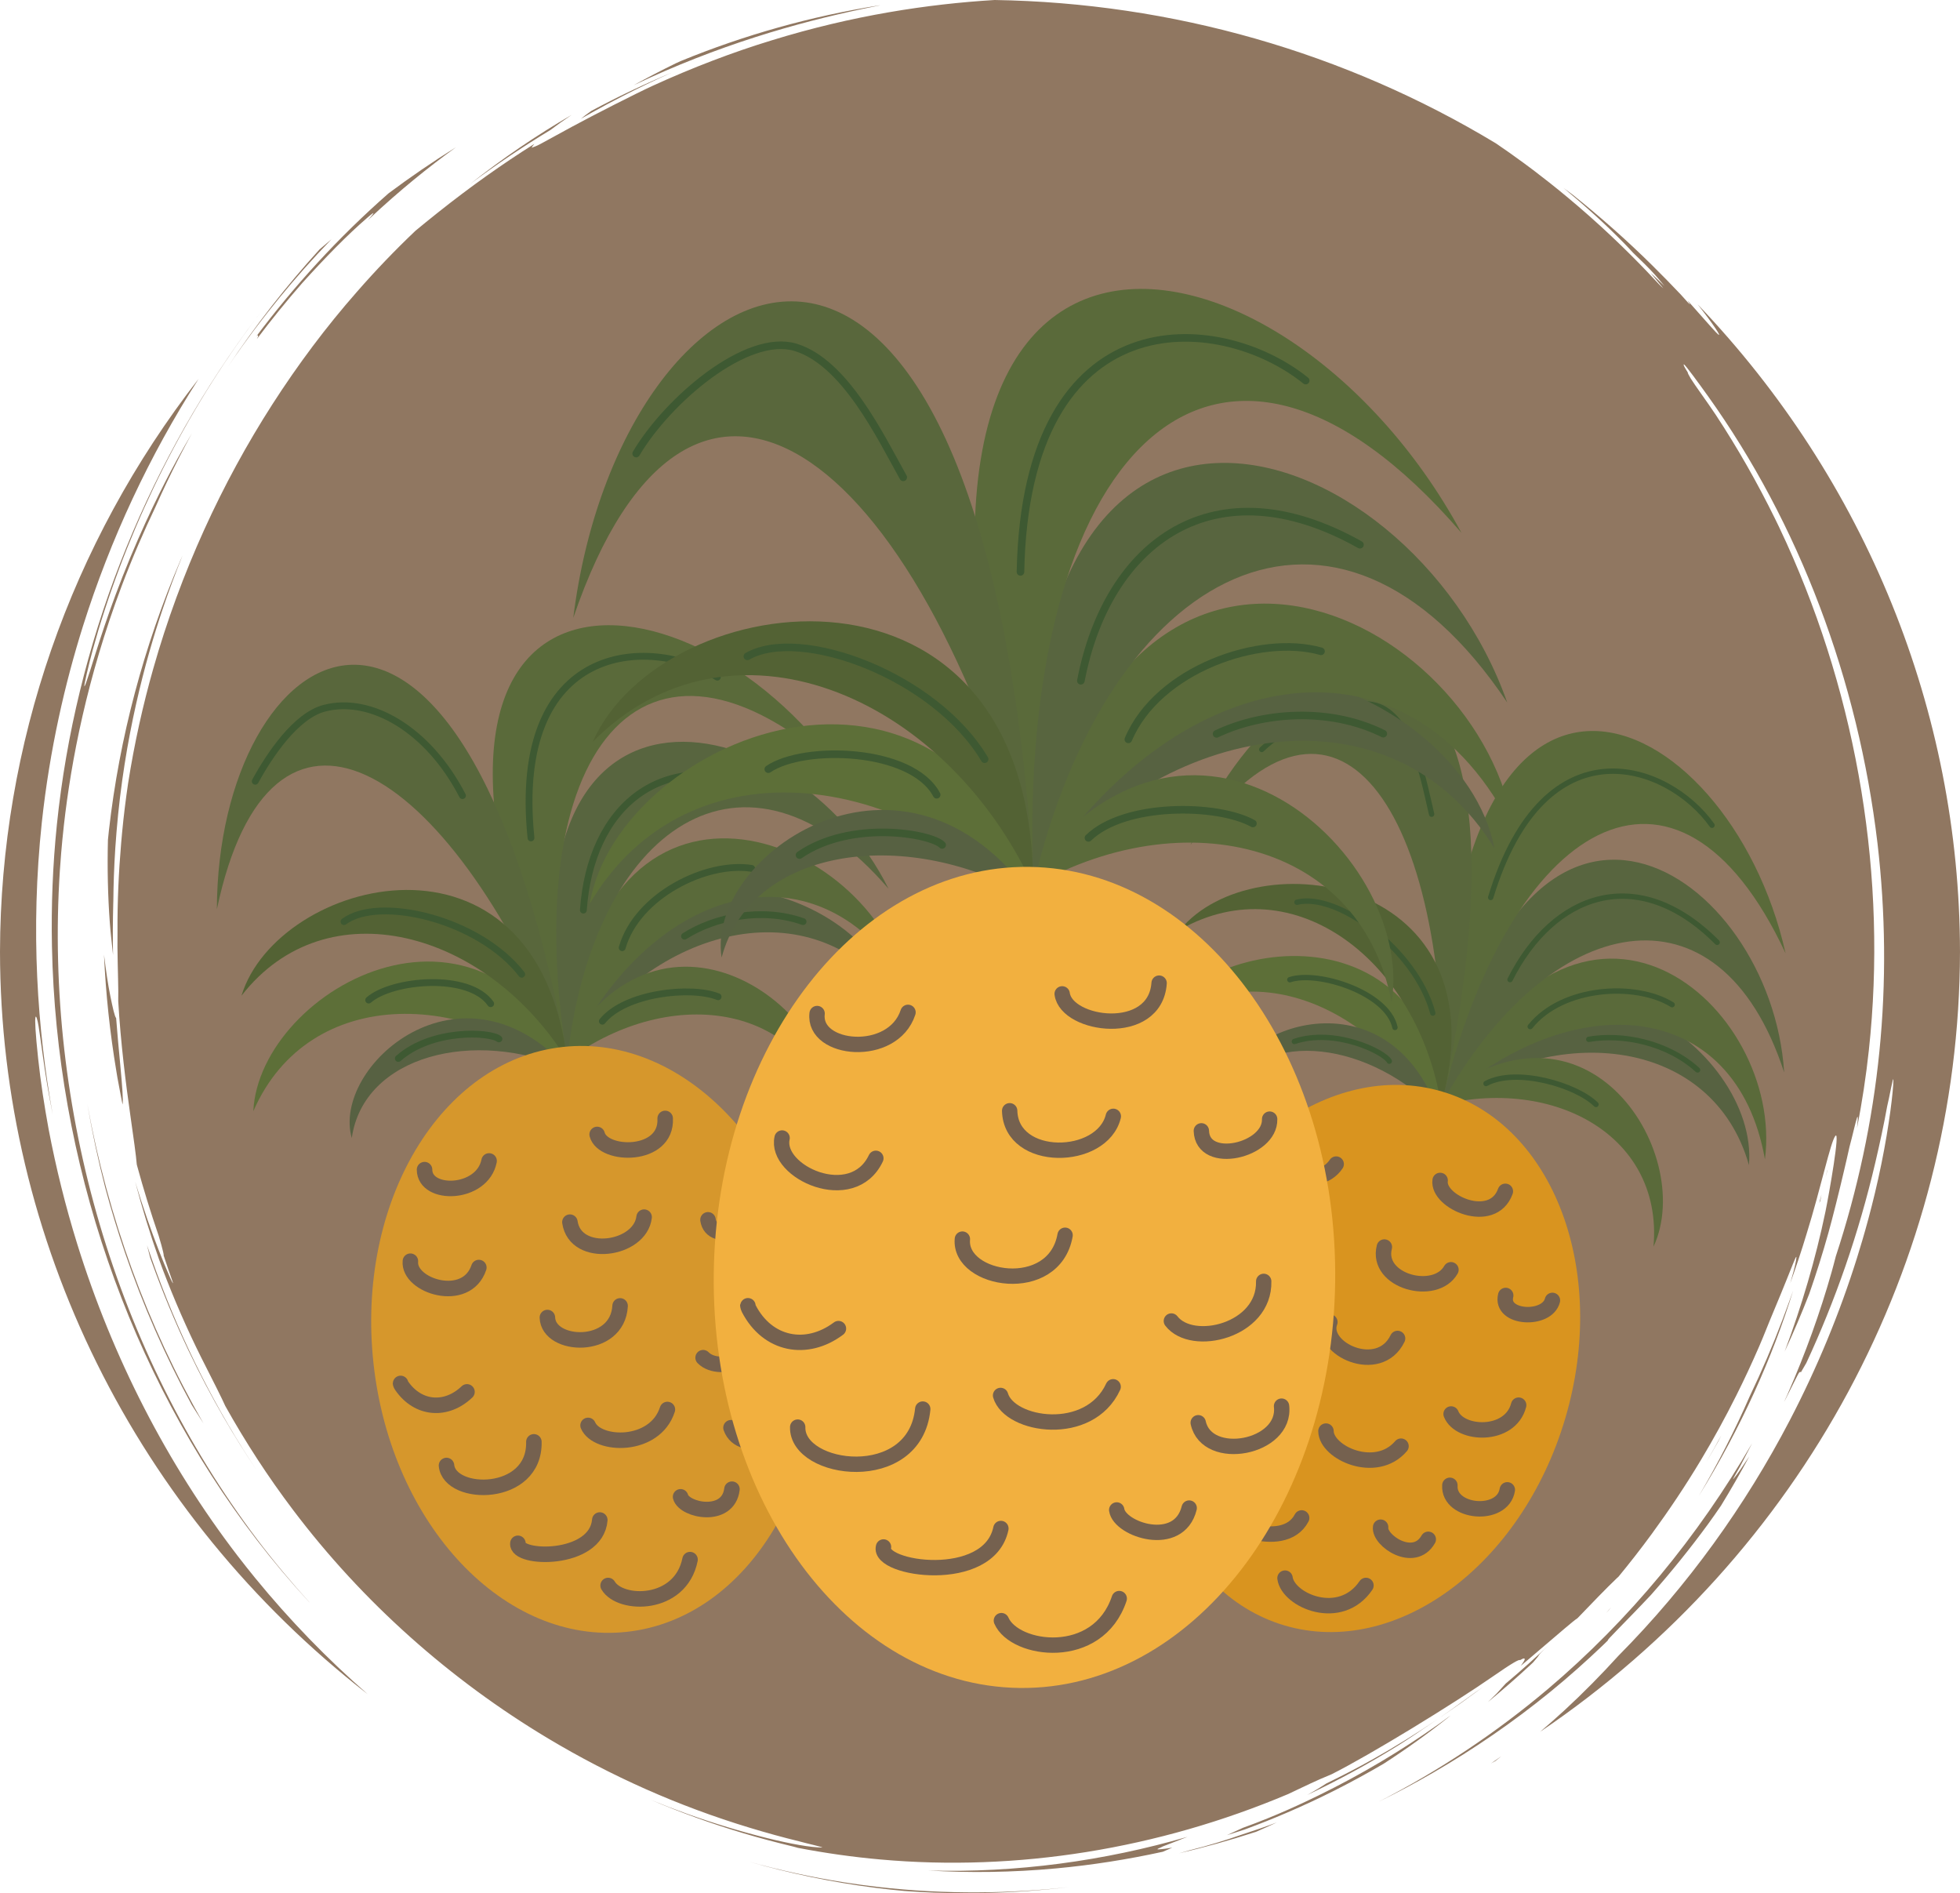 <svg id="Layer_2" xmlns="http://www.w3.org/2000/svg" viewBox="0 0 1143.48 1104.27">
  <defs>
    <style>
      .cls-1 {
        fill: #576241;
      }

      .cls-1, .cls-2, .cls-3, .cls-4, .cls-5, .cls-6, .cls-7, .cls-8, .cls-9, .cls-10 {
        fill-rule: evenodd;
      }

      .cls-2 {
        fill: #5d6f38;
      }

      .cls-3 {
        fill: #576142;
      }

      .cls-4 {
        fill: #59673c;
      }

      .cls-11 {
        stroke-width: 4.42px;
      }

      .cls-11, .cls-12, .cls-13, .cls-14, .cls-15, .cls-16 {
        fill: none;
        stroke-linecap: round;
        stroke-linejoin: round;
      }

      .cls-11, .cls-13, .cls-15 {
        stroke: #3e5932;
      }

      .cls-12 {
        stroke-width: 9.01px;
      }

      .cls-12, .cls-14, .cls-16 {
        stroke: #75614f;
      }

      .cls-13 {
        stroke-width: 3.13px;
      }

      .cls-5 {
        fill: #536234;
      }

      .cls-6 {
        fill: #d9941f;
      }

      .cls-14 {
        stroke-width: 8.96px;
      }

      .cls-7 {
        fill: #5a6a3a;
      }

      .cls-8 {
        fill: #58653f;
      }

      .cls-9 {
        fill: #d6972c;
      }

      .cls-17 {
        fill: #907761;
      }

      .cls-15 {
        stroke-width: 3.98px;
      }

      .cls-10 {
        fill: #f2b03f;
      }

      .cls-16 {
        stroke-width: 9.05px;
      }
    </style>
  </defs>
  <g id="Layer_1-2" data-name="Layer_1">
    <path class="cls-17" d="M580.27,0c-38.88,2.35-82.87,8.97-130.08,23.54-22.48,6.84-46.27,15.91-69.6,26.59-9.26,4.24-34.15,16.88-46.65,23.67-6.48,3.51-11.82,6.46-18.29,9.98-3.52,1.9-3.62,1.59-5.42,2.4.17-.57.7-1.33,1.51-2.24-18.85,11.84-37.53,25.13-56.38,40.13-4.75,3.77-8.96,7.22-12.96,10.52-11.8,11.19-23.2,23.07-34.17,35.63-17.88,20.32-34.37,42.35-49.38,65.71-29.22,45.52-53.48,97.76-69.51,154.36-5.87,20.71-10.91,43.04-14.63,66.8-1.38,9.37-2.56,18.87-3.47,28.51-.19,2.02-.37,4.01-.54,5.97-1.44,16.95-2.26,34.18-2.14,51.72-.22,11.59.39,26.52.45,34.8.01,2.33,0,4.08-.03,5.84,1.4,24.4,4.57,49.13,7.05,66.5,1.94,13.62,3.31,23.21,3.77,28.78.1.35.19.71.28,1.07,3.6,13.23,7.79,26.8,12.52,40.59.08.22,3.16,10.45,2.91,11.53,1.65,4.99,3.31,9.82,4.95,14.43,1.18,3.32-.1.94-1.18-1.51-4.47-10.09-8.96-21.68-13.28-34.06-2.52-7.23-4.89-14.56-7.13-21.98,4.02,15.2,8.58,30.25,13.83,45.03.76,2.13,1.54,4.24,2.32,6.35,6.63,17.42,14.07,34.49,22.34,51.08,7.55,14.77,12.52,24.8,14.05,28.29,11.81,21.16,25.02,41.45,39.54,60.65,40.68,53.87,91.77,99.17,148.93,133.38,36.45,21.81,75.75,39.41,117.72,52.09,9.54,2.88,19.09,5.54,28.61,7.85,4.44,1.26,15.01,3.59,13.36,3.6-12.87.02-47.04-8.27-78.89-19.7-7.05-2.53-14.05-5.23-21.02-8.09,17.62,7.45,35.6,13.99,53.88,19.41,9.83,2.96,19.67,5.52,29.5,7.91.97.23,1.95.5,2.56.7,15.85,3.05,31.85,5.32,47.93,6.75,79.82,7.18,162.05-6.11,237.81-38.07.33-.16.64-.3.97-.46,8.95-4.17,14.74-7.17,24.61-11.19,22.51-11.31,70.94-40.97,94.2-57.14,11.2-7.78,15.33-10.06,15.72-9.39,3.37-2.1,2.81-.4,2.33.47-.45.81-1.2,1.84-1.94,2.85,1.2-1.01,2.41-2.01,3.61-3.03,2.09-1.78,4.07-3.49,6.26-5.34,13.74-11.64,20.45-17.61,23.24-19.43,7.84-8.17,16.87-17.55,23.06-23.44.38-.36.46-.39.78-.68,6.6-8.01,13.07-16.29,19.37-24.88,10.09-13.78,19.78-28.22,28.88-43.42,7.29-12.17,14.13-24.64,20.5-37.39,4.67-9.32,9.11-18.87,13.34-28.6,3.01-6.94,5.16-12.71,8.85-21.47,11.16-26.53,13.89-35.73,12.65-28.48-.58,3.42-1.95,8.28-3.32,12.97,3.33-9.33,6.56-18.83,9.5-28.65,8.38-26.86,14.03-53.94,16.83-57.28,2.88-3.43-3.5,32.87-5.78,44.14-5.81,27.93-13.91,55.19-23.8,81.63,5.12-11.05,9.92-22.26,14.33-33.64,4.07-11.67,7.82-23.54,11.19-35.58,2.26-8.07,6.4-24.56,9.04-35.95,1.09-4.68,2.19-9.25,3.25-14.18,1.55-5.62,3.52-14.49,4.38-16.96.72-2.08.48,1.57.02,6.08,2.92-15.06,5.26-30.24,6.9-45.5,10.88-100.53-6.53-204.32-48.04-295.85-1.46-3.2-2.93-6.39-4.45-9.56-.73-1.53-1.48-3.04-2.22-4.57-10.29-20.93-21.81-41.21-34.59-60.61-4.73-7.16-12.53-17.75-14.64-21.26-1.25-2.11-1.79-3.23-1.71-3.51-1.78-2.82-2.9-4.81-2.21-4.63.86.24,9.08,11.59,13.87,18.27,53.33,74.54,87.72,165.69,99.04,261.07,4.69,40.2,5.16,80.99,1.1,121.41-4.06,40.58-12.69,80.69-25.42,119.43-.8,3.08-1.6,6.18-2.49,9.32-6.59,23.3-15.16,47.22-25.78,71.4-.62,1.43-1.31,2.83-1.94,4.25.31-.61.64-1.2.96-1.81,2.66-5.14,7.36-14.91,7.87-15.34.61-.51.91-.5.97-.09,1.14-2.02,2.2-3.81,3.23-5.56,16.8-36.19,30.51-75.2,40.31-117.19,2.52-10.8,4.87-21.59,6.8-32.32,1.29-5.14,3.65-18.68,3.65-15.49,0,6.07-2.34,26.09-6.97,48.8-4.87,23.91-10.59,43.28-14.24,54.93-10.13,32.32-23.24,64.1-39.22,94.77-25.92,49.73-59.46,96.48-99.94,137.31-9.97,10.97-20.47,21.64-31.58,31.89-4.53,4.17-9.26,8.34-14.13,12.49,153.09-103.61,244.68-273.74,244.94-455.03-.18-140.05-54.88-274.99-153.04-377.56,1.08,1.38,2.15,2.7,3.24,4.14,8.02,10.54,11.9,16.82,7.32,12.01-2.84-2.98-8.84-9.92-16.45-18.42.42.68.83,1.37,1.35,2.12-.05-.05-.1-.09-.15-.14,0,.01.04.05.05.06.7,1.14-2.07-1.97-5.2-5.49-5.29-5.59-10.83-11.26-16.63-17-15-14.82-30.61-28.62-46.82-41.52-1.63-1.21-3.26-2.42-4.9-3.62,12.41,10.29,24.33,21,35.41,32.34,1.78,1.81,3.37,3.54,4.96,5.27,5.05,4.83,9.6,9.31,12.63,12.67,2.29,2.53,3.97,4.64,5.82,6.86-3.02-2.99-5.42-5.18-8.08-7.62,2.52,3.04,5.03,6.08,7.4,8.99-.8-.77-.99-.78-2.41-2.29-8.85-9.5-22.28-23.53-40.52-39.69-17.63-15.62-32.41-26.65-38.2-30.91-5.41-4-10.92-7.86-16.47-11.65C784.88,30.55,683.76,1.64,580.27,0ZM513.45,3.08c-.27.03-.54.07-.81.1-39.43,6.32-78.23,17.15-115.35,32.37-.98.46-2.08.93-3.03,1.38-8.4,4.11-16.81,8.49-24.61,12.8,49.04-23.34,95.01-36.42,133.8-44.58,3.4-.72,6.67-1.38,10-2.06h0ZM391.79,42.38c-7.84,3.3-15.77,6.85-23.8,10.67-7.74,3.67-15.4,7.58-23.01,11.64-2.37,1.65-4.37,3.17-6.05,4.57,1.82-1.06,3.93-2.23,5.92-3.35,6.23-3.5,12.41-6.76,18.55-9.92,9.11-4.67,18.72-9.28,28.39-13.61ZM333.51,67c-20.58,11.97-40.35,25.41-59.11,40.22,15.43-11.46,31.06-21.93,46.71-31.39,3.51-2.68,7.75-5.68,12.4-8.83ZM266.02,85.88c-13.49,8.41-26.6,17.38-39.3,26.86-29.44,25.81-55.11,54.07-77.23,83.5,1.63-1.79.6.22,1.22-.17-.3.57-.62,1.18-.89,1.72,8.47-11.28,17.35-22.22,26.6-32.8,13.03-14.43,26.16-27.93,37.81-37.95,5.37-4.62,4.11-2.81.52,1.24,9.85-9.26,18.79-16.97,26.34-23.18,8.69-7.15,17.06-13.52,24.93-19.22ZM193.41,139.52c-2.35,1.97-4.68,3.96-7,5.97-19.34,21.27-37.28,44.17-53.54,68.55,10.77-15.83,21.16-29.41,30.48-40.78,8.79-10.73,18.82-22.1,30.06-33.74ZM151.81,182.56c-.53.68-1.07,1.36-1.59,2.05-.31.4-.61.82-.92,1.22.83-1.1,1.68-2.18,2.51-3.27ZM149.3,185.84c-.67.9-1.35,1.8-2.02,2.7-.98,1.32-1.97,2.63-2.95,3.96-60.46,82.86-100.27,183.11-111.13,288.35-2.43,23.65-3.37,47.4-2.89,71.06,2.48,125.05,44.73,248.92,119.45,346.22,9.6,12.5,19.75,24.51,30.36,36.06.17.18.44.45.62.64-10.73-11.84-21.02-24.11-30.71-36.92-82.43-109.09-124.12-250.91-115.12-389.91.31-4.64.99-14.39,2.36-26.64,4.24-37.67,13.52-85.9,33.69-139.48,6.42-17.04,13.16-32.38,19.75-46.2,4.22-9.5,8.71-18.95,13.51-28.32,2.52-4.92,5.1-9.79,7.74-14.63-2.91,4.99-5.76,9.98-8.49,14.99-3.63,6.64-15.33,28.25-27.46,57.43-12.85,30.94-19.32,53.24-23.63,66.64-3.63,11.29-4.03,11.08-1.74,1.04,2.22-9.71,5-19.24,6.67-24.99,19.61-64.95,50.79-127.06,91.99-182ZM115.86,221C40.94,317.17.26,434.48,0,555.09c.2,168.38,79.18,327.84,214.47,433.05-23.55-20.53-45.52-43.15-65.56-67.68-3.51-4.31-6.98-8.67-10.37-13.09-41.14-53.7-72.9-115.57-93.52-181.89-6.79-21.83-12.32-44.15-16.64-66.77-2.52-13.79-4.66-27.53-6.11-41.12-3.37-31.49-.98-26.57.27-18.87,1.17,7.26,3,22.2,5.07,34.38.97,5.66,2.04,11.38,3.17,17.12-8.99-49.72-13.08-107.74-6.39-170.46,4.62-42.84,13.58-81.37,24.02-114.57,16.01-50.74,38.72-99.44,67.45-144.19ZM106.52,323.96c-.44,1.02-.9,2-1.33,3.02-21.2,49.72-35.52,103.01-41.68,157.65-.2,1.75-.36,3.5-.54,5.25-.42,16.71-.04,32.81,1.08,48.05.5,6.89,1.16,11.62,1.9,19.08-.21-10.04-.14-20.03.12-29.96.02-.52.04-1.07.05-1.6.03-2.47.06-4.95.12-7.41.19-8.35.63-19.61,1.74-32.85,4.55-55.3,16.99-100.45,26.95-130.01,3.53-10.5,7.42-20.9,11.59-31.22ZM60.68,556.86c1.02,22.78,3.45,45.51,7.22,68.04.2,1.21.39,2.42.6,3.64.55,3.18,1.18,6.49,1.84,9.83.32,1.64.64,3.3.97,4.95.07.3.14.61.2.91.43-2.36-.11-10-1.39-23.59-.79-8.27-1.64-17.32-2.37-26.83-.84-.77-2.04-6.26-3.38-12.82-1.4-6.84-2.61-15.23-3.69-24.13ZM50.96,643.98c2.79,16.41,6.29,32.68,10.44,48.77,3.42,12.72,7.23,25.32,11.47,37.74,10.53,30.82,23.61,60.65,39.05,89.04,2.24,3.61,4.52,7.21,6.86,10.82-32.84-56.99-55.9-120.48-67.82-186.37ZM1066.14,682.35s-.05.03-.13.35c-.32,1.41-.66,2.74-.99,4.13.39-1.43.72-2.63,1.04-3.92.07-.29.09-.5.08-.56ZM1062.67,696.63c-.11.43-.21.9-.32,1.33-.3,1.26-.66,2.49-.97,3.74.13-.26.28-.64.4-.87.09-.17.13-.2.19-.29.18-1.09.47-2.59.7-3.91ZM85.76,726.28c.65,2.49,1.35,5.23,1.85,7.24.34.99.71,1.96,1.06,2.95,6.3,17.45,13.39,34.59,21.33,51.29,13.32,28.01,27.34,51.42,40.27,70.57-24.03-35.85-43.79-74.95-58.88-116.02-1.95-5.31-3.82-10.66-5.63-16.03ZM1046.14,752.82c-.83,2.35-1.7,4.68-2.55,7.02-.2.53-.39,1.06-.58,1.59-.99,2.67-1.94,5.36-2.97,8.02-5.78,15.3-12.22,30.34-19.25,45.01-8.44,19.37-18.32,38.87-29.75,58.21,24.84-40.1,43.03-81,55.1-119.85ZM1004.2,837.25c-2.84,5.24-5.75,10.44-8.75,15.57,2.4-4.04,4.77-8.14,7.1-12.28.56-1.09,1.1-2.2,1.65-3.29ZM1022.11,841.97c-31.42,54.2-71.58,103-118.91,143.08-30.39,25.73-63.64,47.79-98.84,65.85,10.83-5.32,21.42-10.96,31.71-16.92,23.95-13.87,46.87-29.62,68.43-47.2,10.55-8.6,20.75-17.67,30.63-27.11,1.04-1.02,2.09-2.03,3.13-3.05-2.48,1.57,11.03-11.51,25.02-26.44,11.66-13.18,22.75-26.92,33.21-41.2,2.38-3.25,5.02-7.07,7.54-10.73,5.74-9.37,11.25-18.96,16.51-28.75-3.55,5.34-7.2,10.77-9.03,12.86h0c-.04.05-.12.16-.16.2-.99,1.1,1.7-3.45,3.75-7.07,2.23-4.23,4.44-8.55,7.02-13.52ZM151.42,860.02c1.36,1.99,2.72,4,4.05,5.89-1.36-1.95-2.71-3.91-4.05-5.89ZM939.88,937.59c-.93,1.06-1.86,2.11-2.79,3.17.52-.54,1.03-1.09,1.55-1.63.41-.52.83-1.02,1.24-1.54ZM903.72,959.53c-1.39,1.26-2.74,2.5-4.12,3.74-2.52,2.35-5.05,4.66-7.58,6.93-4.43,3.98-8.96,7.9-13.55,11.76-1.78,1.94-3.47,3.86-5.26,5.78-1.66,1.66-3.41,3.35-5.16,5.04,8.27-6.8,16.54-13.99,24.73-21.58.54-.49,1.07-1.01,1.61-1.51.79-.92,1.5-1.71,2.54-3.01.77-.95.65-1.17,1.82-2.46.64-.71,3.11-2.99,4.97-4.69ZM865.12,984.05c-3.96,2.6-17.97,12.97-25.81,18.3,4.86-3.33,10.03-6.85,13.42-9.28,4.09-2.93,8.22-5.93,12.39-9.02ZM846.26,1000.61c-2.24,1.65-4.48,3.29-6.73,4.9-22.03,15.65-45.62,29.68-70.5,41.83-7.97,3.87-23.75,11.53-43.91,18.79-3.11,1.44-6.22,2.88-9.32,4.27,3.47-1.05,6.88-2.16,10.29-3.27,8.26-3.04,16.52-6.31,24.95-9.94,18.65-7.99,37.45-17.48,56.11-28.4,13.08-8.45,25.66-17.45,37.65-26.96.5-.41.97-.81,1.46-1.22ZM838.78,1002.71c-12.32,8.34-24.79,16.1-37.35,23.14-9.03,5.09-18.26,9.85-27.62,14.4-1.89,1.19-4.91,3.11-5.33,3.37-1.93,1.14-3.87,2.23-5.8,3.33,17.96-8.5,35.88-18.2,53.52-29.18,4.47-2.77,13.63-8.93,22.58-15.06ZM875.87,1024.39c-1.99,1.42-4.02,2.79-6.04,4.19.88-.49,1.76-.98,2.64-1.47,1.13-.9,2.27-1.81,3.4-2.72ZM744.86,1063.01c-6.33,2.39-12.99,4.69-19.86,6.9-10.05,3.53-20.46,6.72-30.89,9.29-2.28.68-4.26,1.23-6.28,1.81,14.74-3.48,29.37-7.5,43.8-12.2.39-.12.7-.21,1.1-.33,4.08-1.77,8.12-3.6,12.13-5.47ZM692.78,1071.39c-48.67,14.09-99.78,21.08-151.29,19.64,24.2,1.44,49.18,1.13,74.74-1.24,20.87-1.94,41.65-5.2,62.2-9.71,1.79-.78,3.4-1.52,5.48-2.39-2.95.5-5.65.87-7.85.99-2.46.14,1.57-1.13,2.35-1.7,4.34-1.72,9.17-3.57,14.37-5.59ZM436.95,1085.88c23.03,6.59,48.01,12,74.68,15.36,5.33.67,10.65,1.23,15.96,1.72,31.86,2.32,63.97,1.53,95.81-2.23-33.05,3.63-70.74,4.55-111.69-.18-6.3-.73-12.76-1.6-19.38-2.64-18.64-2.93-37.13-6.99-55.38-12.03"/>
    <path class="cls-1" d="M330.9,618.41c45.85-76.12,139.01-102.4,189.47-38.96-21.83-68.55-173.44-107.17-189.47,38.96"/>
    <path class="cls-2" d="M340.88,636.71c-63.95-61.65-160.74-62.91-193.09,11.44,3.38-71.87,139.84-148.44,193.09-11.44"/>
    <path class="cls-7" d="M330.87,618.04c45.72-98.96,142.48-130.82,197.22-45.68-24.92-91.01-184.83-146.45-197.22,45.68"/>
    <path class="cls-7" d="M322.74,624.98c58.94-50.18,141.06-44.56,162.76,23.58,2.66-63.93-107.09-141.28-162.76-23.58"/>
    <path class="cls-3" d="M331.43,623.68c-54.72-24.13-119.36-8.02-126.2,40.12-11.94-41.68,63.72-109.2,126.2-40.12"/>
    <path class="cls-8" d="M330.87,618.5c14.87-136.15,103.81-197.34,187.5-100.13-55.01-111.03-236.95-148.05-187.5,100.13"/>
    <path class="cls-7" d="M330.9,617.94c-28.8-177.15,42.62-274.19,159.91-167.66-92.34-130.26-290.93-139.06-159.91,167.66"/>
    <path class="cls-4" d="M330.38,613.66c-70.44-172.74-172.93-230-203.85-83.28.37-157.52,141.38-250.58,203.85,83.28"/>
    <path class="cls-5" d="M330.9,618.41c-46.93-75.79-140.47-101.41-190.03-37.61,20.86-68.7,171.91-108.4,190.03,37.61"/>
    <path class="cls-15" d="M309.78,488.74c-11.6-114.12,69.1-118.4,108.72-93.76"/>
    <path class="cls-15" d="M269.81,464.07c-19.94-38.64-53.65-58.03-80.61-50.97-16.55,4.34-31.83,27.15-40.29,42.59"/>
    <path class="cls-15" d="M340.34,530.85c4.06-58.98,44.48-97.1,108.94-70.51"/>
    <path class="cls-15" d="M200.71,537.56c20.41-15.29,78.89-1.42,103.66,30.7"/>
    <path class="cls-15" d="M215.09,583.31c13.59-11.9,58.55-15.99,71.17,2.12"/>
    <path class="cls-15" d="M232.38,617.37c19.73-17.41,53.61-15.52,58.69-11.4"/>
    <path class="cls-15" d="M351.41,595.66c13.3-16.49,51.87-20.64,67.54-14.28"/>
    <path class="cls-15" d="M362.99,552.77c8.71-30.51,49.34-50.41,75.51-46.26"/>
    <path class="cls-15" d="M399.34,546.05c17.77-11.31,45.36-16.95,69.17-8.49"/>
    <path class="cls-9" d="M328.35,610.67c71.27-7.78,137.5,62.34,147.81,156.48,10.32,94.14-39.17,176.88-110.44,184.66-71.26,7.78-137.5-62.33-147.81-156.47-10.31-94.14,39.17-176.89,110.44-184.67"/>
    <path class="cls-16" d="M247.68,682.22c.03,15.79,33.72,14.92,37.66-5.07"/>
    <path class="cls-16" d="M348.38,661.7c3.39,13.04,40.85,13.7,39.69-9.35"/>
    <path class="cls-16" d="M239.43,735.63c-1.44,14.46,32.69,25.39,39.93,3.69"/>
    <path class="cls-16" d="M332.49,712.85c3.2,21.69,40.96,16.43,43.29-2.92"/>
    <path class="cls-16" d="M413.05,711.5c2.23,14.73,29.71,4.79,27.75-8.31"/>
    <path class="cls-16" d="M233.72,806.93c-.26-.64.08.55.47,1.14,9.65,14.2,26.24,15.27,38.25,3.78"/>
    <path class="cls-16" d="M319.35,768.48c.55,17.59,41,19.36,42.42-6.78"/>
    <path class="cls-16" d="M410.2,791.91c10.02,10.21,39.27-.66,36.31-21.1"/>
    <path class="cls-16" d="M260.49,854.79c1.78,18.6,51.73,19.12,50.98-13.8"/>
    <path class="cls-16" d="M343.08,831.41c5.26,12.27,38.98,13.4,46.28-9.28"/>
    <path class="cls-16" d="M426.47,832.76c5.65,16.26,37.9,6.12,33.74-11.09"/>
    <path class="cls-16" d="M302.15,900.18c-1.44,9.62,45.71,10.81,47.78-13.59"/>
    <path class="cls-16" d="M397.05,873.06c2.12,8,27.79,13.26,29.98-4.45"/>
    <path class="cls-16" d="M354.78,924.79c7.03,11.99,42.19,12.51,47.79-15.1"/>
    <path class="cls-1" d="M840.74,644.36c67.82-49.69,158.73-38.6,179.61,35.2,5.97-67.8-112.24-156.88-179.61-35.2"/>
    <path class="cls-2" d="M842.77,663.98c-33.3-77.16-117.32-113.62-172.7-60.54,29.19-61.49,176.26-78.48,172.7,60.54"/>
    <path class="cls-7" d="M840.85,644.03c76.05-69.67,172.14-62.14,188.82,32.16,11.49-88.53-107.82-195.33-188.82-32.16"/>
    <path class="cls-7" d="M831.22,647.12c69.77-22.27,139.4,12.63,133.44,80.02,25.68-54.82-41.87-162.42-133.44-80.02"/>
    <path class="cls-3" d="M839.28,649.16c-38.95-41.05-101.25-50.6-124.8-11.08,4.8-40.74,95.5-72.03,124.8,11.08"/>
    <path class="cls-8" d="M840.68,644.43c62.71-113.39,162.68-134.32,200.22-18.9-7.45-117.01-152.73-215.77-200.22,18.9"/>
    <path class="cls-7" d="M840.91,643.95c39.58-165.13,137.35-223.74,200.81-87.92-33.02-147.42-203.13-227.63-200.81,87.92"/>
    <path class="cls-4" d="M842.02,640.03c1.61-176.5-66.92-263.9-147.5-147.14,57.86-137.34,214.92-167.07,147.5,147.14"/>
    <path class="cls-5" d="M840.74,644.36c-13.28-83.28-85.56-139.81-152.11-102.22,43.29-52.35,189.63-31.83,152.11,102.22"/>
    <path class="cls-13" d="M869.67,523.48c31.56-103.84,103.55-78.1,129.13-42.13"/>
    <path class="cls-13" d="M835.22,474.9c-4.33-18.26-9.85-50.01-27-61.05-16.92-10.89-54.29,6.31-72.09,23.29"/>
    <path class="cls-13" d="M880.97,571.39c25.08-49.99,74.28-68.5,120.83-21.75"/>
    <path class="cls-13" d="M756.64,526.25c23.4-5.89,69.38,27.58,79.27,64.66"/>
    <path class="cls-13" d="M752.49,571.44c16.21-5.43,56.94,7.42,61.34,27.84"/>
    <path class="cls-13" d="M755.14,607.47c23.58-7.99,52.45,6.04,55.38,11.49"/>
    <path class="cls-13" d="M866.95,632c17.64-9.54,52.81.93,64.16,12.2"/>
    <path class="cls-13" d="M892.73,598.8c18.74-23.45,61.47-25.98,82.8-12.8"/>
    <path class="cls-13" d="M926.9,606.21c19.65-3.39,45.79,1.77,63.48,17.85"/>
    <path class="cls-6" d="M841.35,636.68c65.04,19.24,97.24,104.62,71.85,190.55-25.38,85.94-98.79,140.08-163.83,120.84-65.04-19.24-97.24-104.63-71.86-190.56,25.38-85.93,98.79-140.07,163.84-120.83"/>
    <path class="cls-12" d="M744.81,669.67c-5.74,13.78,23.98,25.33,34.72,9.32"/>
    <path class="cls-12" d="M840.19,688.53c-1.81,12.62,30.65,26.88,38.05,6.34"/>
    <path class="cls-12" d="M718.1,713.26c-6.54,12.1,19.26,34.1,33.5,17.81"/>
    <path class="cls-12" d="M807.64,727.37c-5.13,20.1,29.75,29.3,38.85,13.26"/>
    <path class="cls-12" d="M878.44,755.62c-3.43,13.67,24.18,15.03,27.25,2.88"/>
    <path class="cls-12" d="M687.07,773.41c0-.65-.13.51,0,1.17,3.23,15.91,17.32,22.91,32,17.26"/>
    <path class="cls-12" d="M775.85,771.12c-5.94,15.56,28.72,31.87,39.5,9.58"/>
    <path class="cls-12" d="M846.59,824.75c5.01,12.58,34.52,13.77,39.4-5.15"/>
    <path class="cls-12" d="M692.96,824.95c-5.25,16.89,38.16,35.59,49.53,6.58"/>
    <path class="cls-12" d="M773.58,834.72c.1,12.62,29.13,25.93,43.78,8.8"/>
    <path class="cls-12" d="M845.87,866.35c-1.01,16.26,30.84,19.19,33.5,2.64"/>
    <path class="cls-12" d="M712.74,879.79c-4.77,7.87,35.95,26.13,46.66,5.59"/>
    <path class="cls-12" d="M805.47,890.78c-1.07,7.75,19.41,21.72,27.79,7.07"/>
    <path class="cls-12" d="M749.69,920.49c1.75,13.04,32.25,26.33,47.22,4.27"/>
    <path class="cls-1" d="M602.75,516.78c76.35-97.73,209.85-118.45,269.07-22.05-18.7-98.65-222.23-177.7-269.07,22.05"/>
    <path class="cls-2" d="M613.51,543.82c-78.23-96.19-212.11-114.25-269.45-16.69,16.79-99,218.75-182.09,269.45,16.69"/>
    <path class="cls-7" d="M602.77,516.27c80.02-129.4,219.44-157.23,280.94-30.06-19.19-130.29-231.39-234.05-280.94,30.06"/>
    <path class="cls-7" d="M590.34,524.51c90.12-59.59,202.94-37.97,221.52,60.09,14.46-88.11-124.56-213.77-221.52-60.09"/>
    <path class="cls-3" d="M602.6,524.18c-71.75-42.65-164.01-31.23-181.6,34.32-9.52-59.76,106.68-140.56,181.6-34.32"/>
    <path class="cls-8" d="M602.69,516.91c43.55-186.13,177.08-255.93,276.65-107.13-57.5-163.11-303.34-245.05-276.65,107.13"/>
    <path class="cls-7" d="M602.83,516.13c-10.04-250.29,105.25-372.69,249.8-205.33-105.98-196.04-379.63-241.69-249.8,205.33"/>
    <path class="cls-4" d="M602.83,510.12c-68.48-251.19-200.83-347.79-268.38-149.73,27.05-218.17,238.08-323.34,268.38,149.73"/>
    <path class="cls-5" d="M602.75,516.78c-52.25-112.9-177.52-164.16-256.93-84.12,40.48-91.66,256.43-121.21,256.93,84.12"/>
    <path class="cls-11" d="M595.35,333.58c3.15-160.07,115.67-152.39,166.41-111.59"/>
    <path class="cls-11" d="M526.96,278.42c-13.47-24.18-34.04-67.02-62.8-75.82-28.4-8.68-74.55,30.72-93.01,61.96"/>
    <path class="cls-11" d="M630.59,397.07c15.57-81.03,77.98-127.04,162.81-79.34"/>
    <path class="cls-11" d="M436.01,382.84c30.85-17.75,109.54,11.33,138.44,59.99"/>
    <path class="cls-11" d="M448.23,448.65c20.83-14.21,83.81-12.3,98.24,14.92"/>
    <path class="cls-11" d="M466.44,498.74c30.27-20.8,76.88-12.46,83.23-5.9"/>
    <path class="cls-11" d="M635,488.72c21.21-20.61,75.34-19.86,95.97-8.4"/>
    <path class="cls-11" d="M658.28,431.25c17.2-40.8,76.84-61.52,112.41-51.36"/>
    <path class="cls-11" d="M709.76,428.06c26.53-12.68,65.71-15.84,97.27-.11"/>
    <path class="cls-10" d="M600.53,505.63c100.04,1.23,179.99,109.53,178.42,241.69-1.58,132.16-84.08,238.46-184.12,237.23-100.05-1.23-180-109.53-178.42-241.69,1.57-132.16,84.07-238.46,184.12-237.23"/>
    <path class="cls-14" d="M476.71,591.17c-2.62,21.87,44.2,26.34,53.03-.69"/>
    <path class="cls-14" d="M619.68,579.7c2.49,18.64,54.29,25.86,56.56-6.26"/>
    <path class="cls-14" d="M456.28,663.77c-4.43,19.8,41.02,40.68,54.7,11.85"/>
    <path class="cls-14" d="M589.05,647.88c.77,30.6,53.98,29.68,60.47,3.25"/>
    <path class="cls-14" d="M700.88,659.59c.61,20.79,40.36,11.65,39.84-6.83"/>
    <path class="cls-14" d="M436.36,761.59c-.26-.93,0,.78.46,1.66,10.97,21.29,33.78,25.58,52.35,11.68"/>
    <path class="cls-14" d="M561.46,722.74c-2.19,24.47,53.55,33.73,59.92-2.25"/>
    <path class="cls-14" d="M683.39,770.51c12.15,15.84,54.52,5.71,53.86-23.11"/>
    <path class="cls-14" d="M465.38,832.4c-.67,26.08,68.44,35.22,72.96-10.52"/>
    <path class="cls-14" d="M583.74,813.93c5.21,17.88,51.75,25.13,65.68-5.06"/>
    <path class="cls-14" d="M699.05,829.85c5.08,23.48,51.47,14.87,48.61-9.68"/>
    <path class="cls-14" d="M515.45,902.31c-3.61,13.09,61.51,22.68,68.48-10.78"/>
    <path class="cls-14" d="M651.5,880.72c1.58,11.44,36.26,23.06,42.28-1.1"/>
    <path class="cls-14" d="M584.22,945.28c7.71,17.8,56.35,24.43,68.75-12.87"/>
  </g>
</svg>